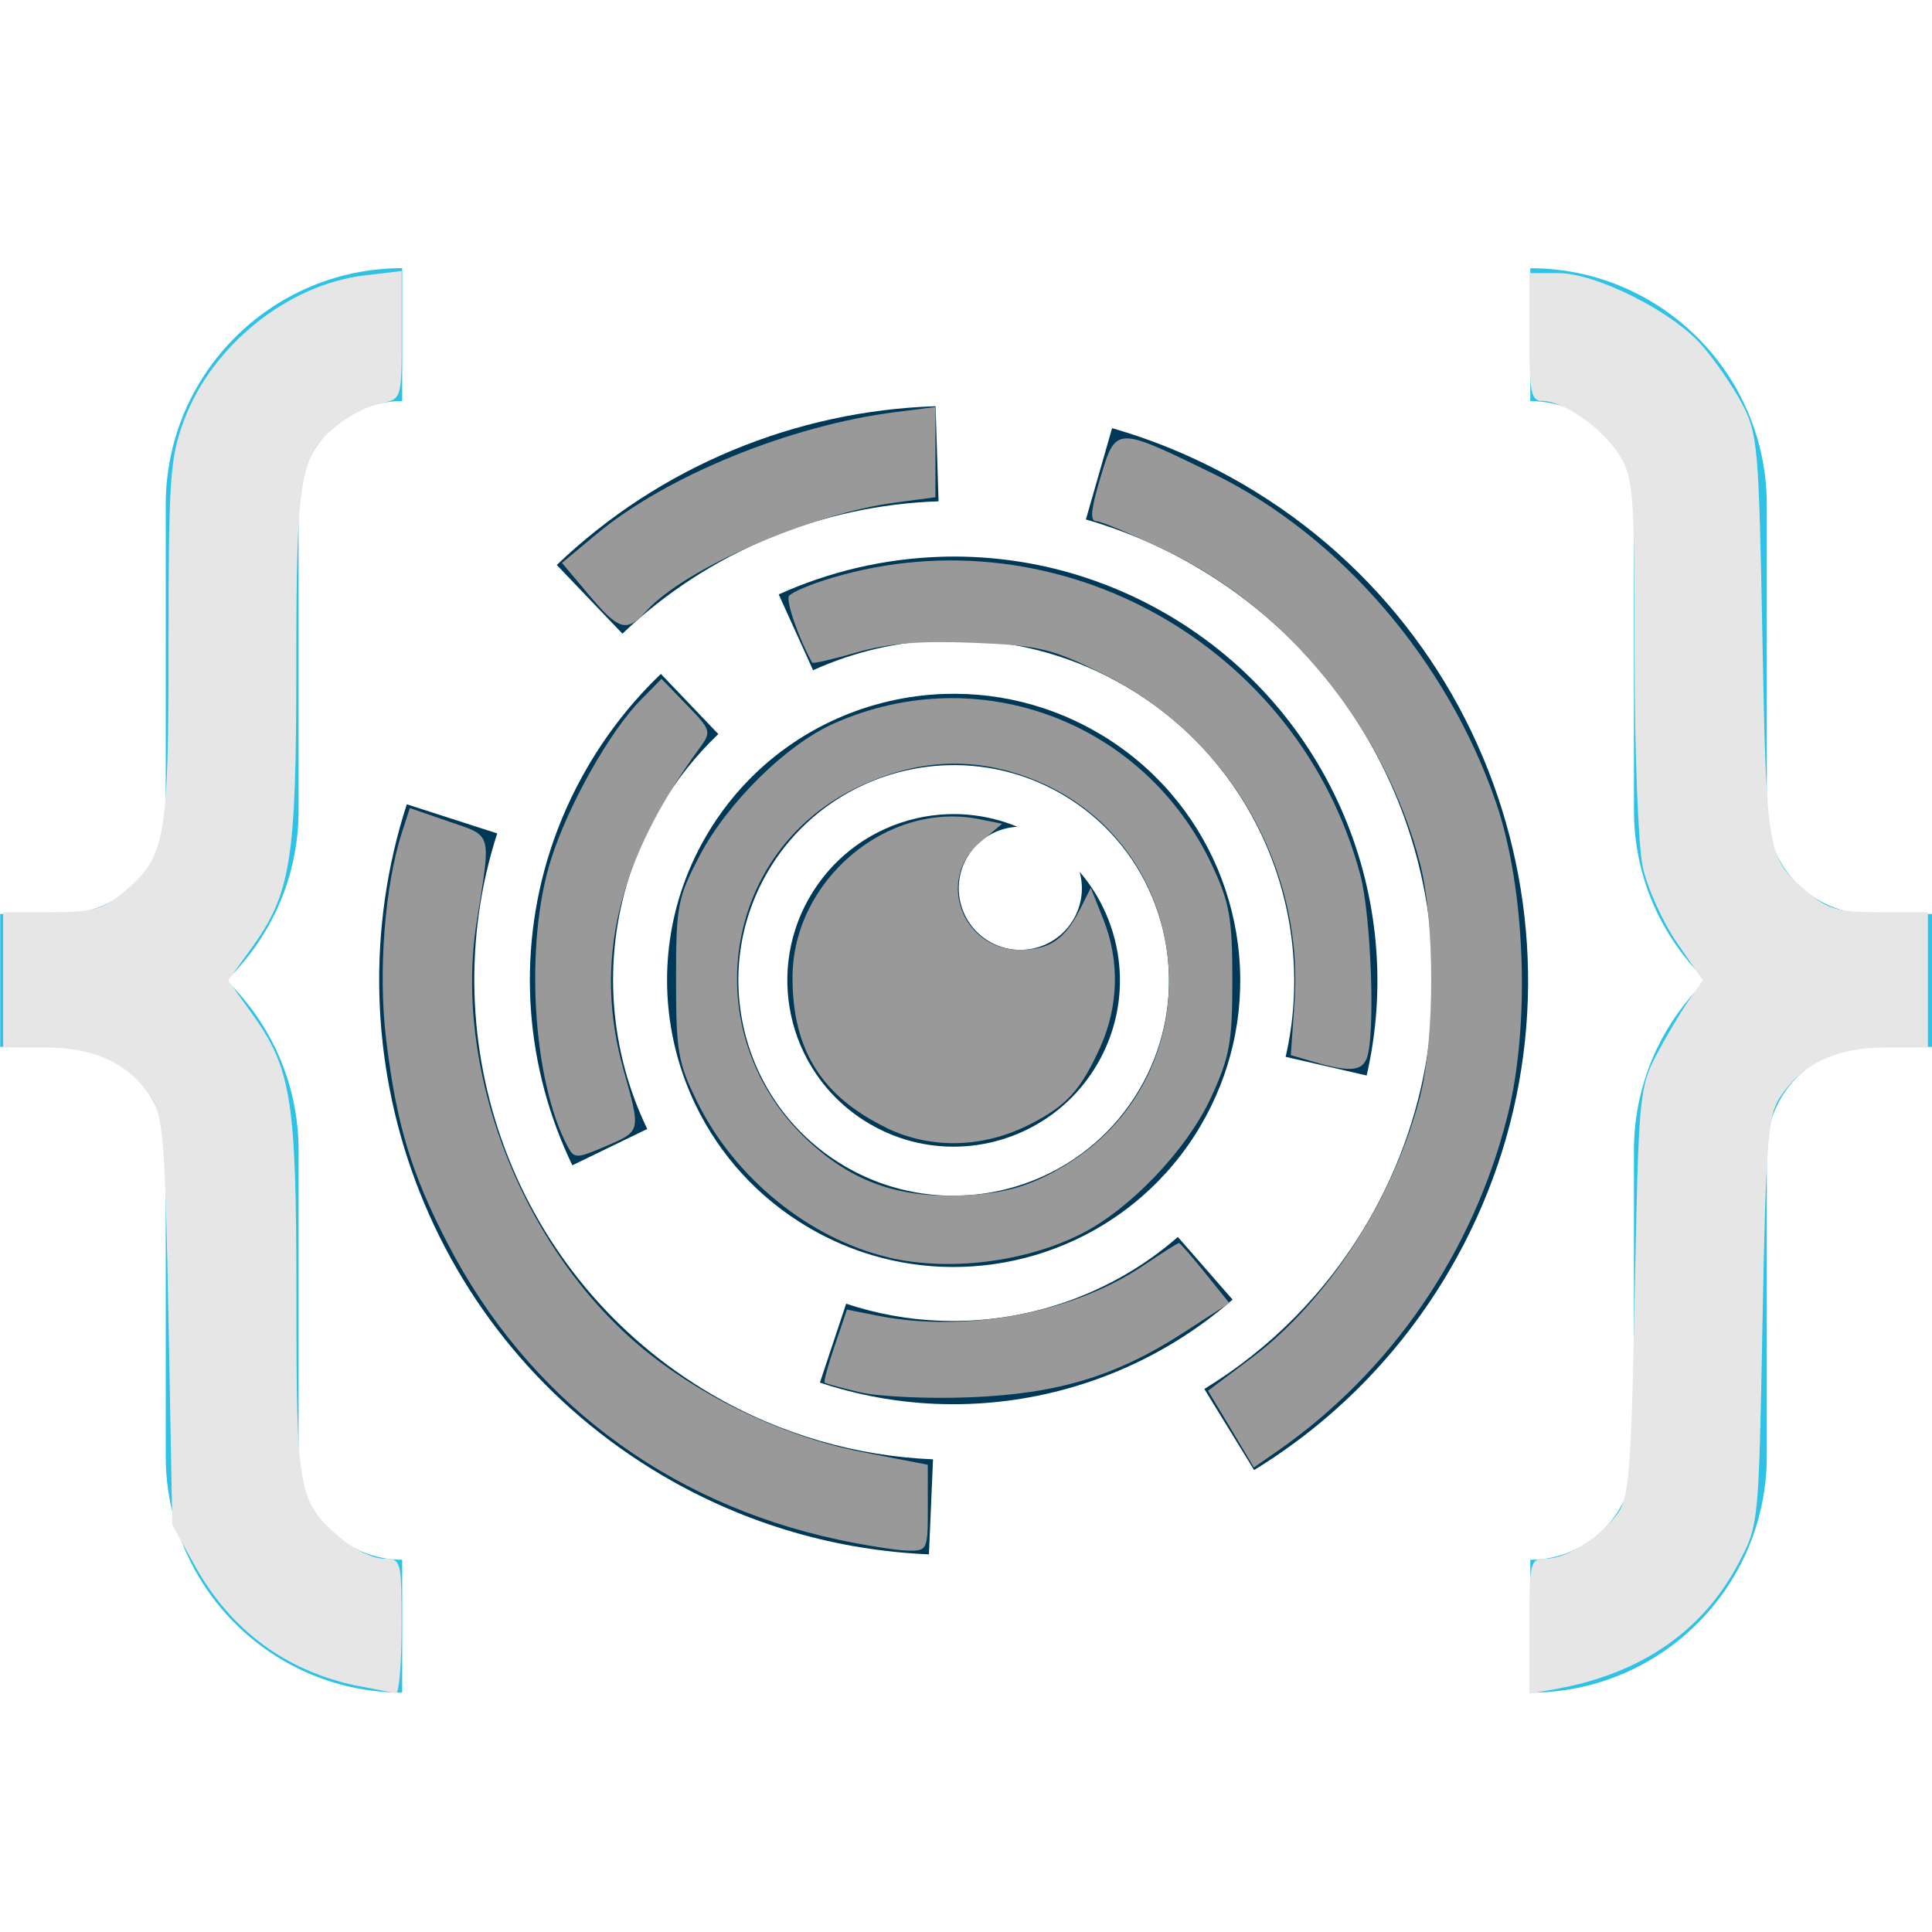 <?xml version="1.0" encoding="UTF-8" standalone="no"?>
<svg
   xmlns:dc="http://purl.org/dc/elements/1.1/"
   xmlns:cc="http://creativecommons.org/ns#"
   xmlns:rdf="http://www.w3.org/1999/02/22-rdf-syntax-ns#"
   xmlns:svg="http://www.w3.org/2000/svg"
   xmlns="http://www.w3.org/2000/svg"
   xmlns:xlink="http://www.w3.org/1999/xlink"
   id="svg10"
   version="1.1"
   viewBox="0 0 18.479 18.479"
   height="18.479"
   width="18.479">
  <defs
     id="defs3">
    <path
       d="M 0,0 H 48 V 48 H 0 Z"
       id="a" />
    <clipPath
       clipPathUnits="userSpaceOnUse"
       id="clipPath28-3">
      <path
         d="M 12.496,12.496 H 624.779 V 871.394 H 12.496 Z"
         id="path26-6" />
    </clipPath>
  </defs>
  <clipPath
     id="b">
    <use
       height="100%"
       width="100%"
       y="0"
       x="0"
       style="overflow:visible"
       id="use5"
       overflow="visible"
       xlink:href="#a" />
  </clipPath>
  <g
     id="g849"
     transform="matrix(0.261,0,0,-0.261,-21.995,44.672)">
    <path
       d="m 152.816,132.794 c -2.097,0 -3.797,-1.7 -3.797,-3.798 v -7.792 -3.408 c 0,-3.424 -1.986,-6.385 -4.869,-7.793 -1.147,-0.56 -2.436,-0.875 -3.798,-0.875 v 4.869 c 2.097,0 3.798,1.7 3.798,3.798 v 4.384 6.816 c 0,2.447 1.014,4.657 2.645,6.232 l 6e-4,5e-4 -6e-4,6e-4 c -1.63,1.576 -2.645,3.786 -2.645,6.232 v 6.816 4.384 c 0,2.097 -1.701,3.798 -3.798,3.798 v 4.869 c 1.362,0 2.651,-0.314 3.798,-0.875 2.883,-1.408 4.869,-4.369 4.869,-7.792 v -3.408 -7.793 c 0,-2.097 1.7,-3.798 3.797,-3.798 l 0.212,-9e-4 h 0.004 l 0.023,3e-4 h 0.004 0.004 2.022 v -4.869 h -2.022 -0.004 -0.004 l -0.023,3e-4 h -0.004 l -0.212,-0.001 z"
       style="fill:#2ec2e6;fill-opacity:1;fill-rule:evenodd;stroke:none"
       id="path851" />
    <path
       d="m 86.547,132.793 c 2.097,0 3.798,-1.7 3.798,-3.797 v -7.792 -3.408 c 0,-3.424 1.986,-6.385 4.869,-7.793 1.147,-0.56 2.436,-0.874 3.797,-0.874 v 4.869 c -2.097,0 -3.797,1.701 -3.797,3.798 v 4.384 6.816 c 0,2.446 -1.014,4.656 -2.645,6.232 l -5e-4,6e-4 5e-4,5e-4 c 1.631,1.576 2.645,3.786 2.645,6.232 v 6.816 4.385 c 0,2.097 1.701,3.798 3.797,3.798 v 4.87 c -1.362,0 -2.651,-0.315 -3.797,-0.875 -2.883,-1.408 -4.869,-4.369 -4.869,-7.793 v -3.408 -7.793 c 0,-2.097 -1.7,-3.798 -3.798,-3.798 l -0.212,-6e-4 h -0.004 l -0.023,3e-4 h -0.004 -0.004 -2.022 v -4.869 h 2.022 0.004 0.004 l 0.023,3e-4 h 0.004 z"
       style="fill:#2ec2e6;fill-opacity:1;fill-rule:evenodd;stroke:none"
       id="path853" />
    <path
       d="m 128.1,150.39 c 8.359,-4.897 11.176,-15.682 6.28,-24.041 -1.512,-2.58 -3.584,-4.632 -5.973,-6.093 l 1.823,-2.971 c 2.859,1.75 5.34,4.211 7.152,7.305 5.875,10.03 2.506,22.927 -7.524,28.802 -1.554,0.91 -3.177,1.599 -4.832,2.075 l -0.96,-3.347 c 1.382,-0.397 2.737,-0.971 4.034,-1.73 z m -9.636,-32.712 c -2.776,0.115 -5.564,0.891 -8.125,2.391 -7.232,4.236 -10.316,12.879 -7.846,20.547 l -3.314,1.067 c -2.968,-9.192 0.723,-19.533 9.401,-24.616 3.07,-1.799 6.409,-2.731 9.734,-2.871 z m 7.284,6.912 c -2.117,-1.295 -4.585,-1.935 -7.065,-1.832 -1.142,0.047 -2.288,0.252 -3.403,0.623 l -0.961,-2.891 c 1.388,-0.463 2.812,-0.719 4.233,-0.779 3.087,-0.13 6.157,0.666 8.791,2.279 0.736,0.451 1.439,0.966 2.098,1.542 l -2.005,2.295 c -0.53,-0.463 -1.095,-0.876 -1.688,-1.238 z m -18.413,14.466 c 0.274,0.849 0.643,1.682 1.113,2.483 0.601,1.026 1.327,1.935 2.148,2.718 l -2.105,2.203 c -1.019,-0.975 -1.922,-2.105 -2.67,-3.382 -0.584,-0.997 -1.044,-2.032 -1.385,-3.088 -1.247,-3.862 -0.901,-7.998 0.811,-11.537 l 2.744,1.331 c -1.375,2.845 -1.654,6.171 -0.655,9.272 z m 12.481,-1.748 c -0.491,0.7 -0.56,1.65 -0.1,2.436 0.255,0.436 0.635,0.755 1.068,0.938 0.245,0.103 0.507,0.163 0.773,0.176 -0.216,0.09 -0.435,0.167 -0.657,0.23 -0.617,0.177 -1.248,0.253 -1.873,0.233 -0.803,-0.026 -1.593,-0.211 -2.324,-0.541 -0.618,-0.279 -1.192,-0.663 -1.694,-1.143 -0.4,-0.382 -0.754,-0.826 -1.048,-1.327 -0.229,-0.391 -0.41,-0.797 -0.544,-1.212 -0.489,-1.515 -0.353,-3.139 0.318,-4.527 0.508,-1.05 1.322,-1.966 2.403,-2.599 0.374,-0.219 0.762,-0.394 1.157,-0.526 0.544,-0.181 1.103,-0.282 1.661,-0.305 1.212,-0.051 2.416,0.261 3.45,0.894 0.289,0.177 0.565,0.379 0.824,0.605 0.482,0.421 0.905,0.927 1.247,1.509 0.321,0.548 0.546,1.125 0.682,1.712 0.435,1.889 -0.062,3.885 -1.324,5.349 0.159,-0.568 0.096,-1.197 -0.226,-1.747 -0.629,-1.075 -2.011,-1.435 -3.086,-0.806 -0.289,0.169 -0.526,0.393 -0.707,0.65 z m 2.301,8.018 c -1.062,0.306 -2.151,0.436 -3.228,0.401 -1.384,-0.045 -2.746,-0.363 -4.005,-0.932 -1.064,-0.481 -2.055,-1.143 -2.92,-1.97 -0.689,-0.659 -1.3,-1.424 -1.805,-2.288 -0.395,-0.674 -0.706,-1.374 -0.937,-2.088 -0.843,-2.611 -0.609,-5.409 0.548,-7.802 0.875,-1.809 2.278,-3.387 4.142,-4.479 0.644,-0.377 1.312,-0.678 1.993,-0.906 0.938,-0.313 1.902,-0.486 2.862,-0.527 2.088,-0.088 4.164,0.45 5.945,1.542 0.498,0.305 0.973,0.653 1.419,1.043 0.831,0.726 1.561,1.597 2.15,2.602 0.553,0.943 0.941,1.938 1.175,2.95 1.004,4.356 -0.868,9.041 -4.928,11.419 -0.775,0.454 -1.585,0.798 -2.411,1.035 z m 1.093,-3.287 c 3.046,-1.785 4.454,-5.31 3.702,-8.582 -0.175,-0.761 -0.467,-1.509 -0.882,-2.217 -0.442,-0.754 -0.991,-1.409 -1.616,-1.954 -0.335,-0.293 -0.692,-0.554 -1.067,-0.783 -1.339,-0.818 -2.898,-1.223 -4.466,-1.158 -0.722,0.03 -1.446,0.16 -2.151,0.394 -0.512,0.171 -1.014,0.397 -1.498,0.68 -1.399,0.82 -2.453,2.006 -3.11,3.367 -0.869,1.799 -1.046,3.901 -0.414,5.862 0.173,0.537 0.407,1.063 0.703,1.57 0.38,0.649 0.839,1.223 1.358,1.718 0.651,0.621 1.395,1.117 2.195,1.478 0.946,0.427 1.97,0.666 3.009,0.7 0.809,0.027 1.627,-0.07 2.425,-0.299 0.621,-0.178 1.23,-0.436 1.812,-0.777 z m -4.479,8.713 c -2.046,-0.067 -4.061,-0.537 -5.922,-1.378 l 1.259,-2.778 c 1.496,0.676 3.115,1.054 4.759,1.108 1.28,0.043 2.574,-0.111 3.836,-0.473 0.982,-0.282 1.945,-0.689 2.866,-1.229 4.819,-2.823 7.046,-8.399 5.857,-13.574 l 2.969,-0.684 c 1.485,6.441 -1.284,13.368 -7.287,16.885 -1.147,0.672 -2.344,1.179 -3.565,1.531 -1.571,0.452 -3.181,0.644 -4.773,0.593 z m -11.649,-2.817 c 3.159,3.016 7.314,4.71 11.585,4.851 l -0.11,3.484 c -5.119,-0.166 -10.094,-2.197 -13.881,-5.817 z"
       style="fill:#003857;fill-opacity:1;fill-rule:evenodd;stroke:none"
       id="path859" />
  </g>
  <path
     id="path16"
     d="M 3.439,16.129 C 2.745,15.992 2.209,15.598 1.861,14.971 L 1.648,14.585 1.612,12.64 C 1.58,10.925 1.561,10.672 1.446,10.498 1.235,10.175 0.909,10.02 0.443,10.019 L 0.03,10.019 V 9.372 8.725 h 0.462 c 0.397,0 0.494,-0.027 0.693,-0.194 0.4,-0.337 0.427,-0.487 0.427,-2.389 0,-1.566 0.014,-1.762 0.148,-2.122 C 2.028,3.303 2.753,2.721 3.487,2.634 l 0.355,-0.042 V 3.205 c 0,0.612 -1.438e-4,0.612 -0.2,0.652 C 3.532,3.879 3.35,3.969 3.237,4.058 2.867,4.349 2.834,4.538 2.834,6.372 c 0,1.861 -0.05,2.174 -0.433,2.703 L 2.182,9.377 2.404,9.686 c 0.386,0.537 0.431,0.82 0.431,2.721 0,1.882 0.015,1.96 0.434,2.313 0.123,0.104 0.302,0.188 0.398,0.188 0.171,0 0.174,0.01 0.174,0.647 0,0.356 -0.024,0.644 -0.054,0.639 -0.03,-0.004 -0.186,-0.034 -0.348,-0.066 z"
     style="fill:#e6e6e6;stroke-width:0.072" />
  <path
     id="path18"
     d="m 14.628,15.554 c 0,-0.621 0.006,-0.645 0.162,-0.646 0.199,-5.75e-4 0.524,-0.208 0.687,-0.439 0.105,-0.148 0.127,-0.444 0.159,-2.114 0.036,-1.866 0.044,-1.954 0.207,-2.265 0.094,-0.178 0.232,-0.411 0.308,-0.519 L 16.287,9.377 16.039,9.016 C 15.902,8.817 15.755,8.491 15.712,8.291 15.669,8.088 15.634,7.185 15.634,6.258 15.634,4.72 15.623,4.572 15.491,4.356 15.337,4.103 14.958,3.836 14.753,3.835 14.643,3.835 14.628,3.758 14.628,3.224 V 2.612 h 0.276 c 0.361,0 1.089,0.365 1.373,0.689 0.121,0.138 0.293,0.387 0.382,0.554 0.153,0.288 0.164,0.406 0.198,2.245 0.039,2.081 0.044,2.107 0.436,2.437 0.19,0.16 0.292,0.188 0.685,0.188 h 0.462 v 0.647 0.647 l -0.413,2.87e-4 c -0.466,2.88e-4 -0.791,0.156 -1.003,0.478 -0.114,0.174 -0.134,0.427 -0.166,2.143 -0.036,1.943 -0.036,1.945 -0.23,2.313 -0.346,0.655 -0.941,1.061 -1.765,1.205 l -0.234,0.041 z"
     style="fill:#e6e6e6;stroke-width:0.072" />
  <path
     id="path24"
     d="m 11.775,13.669 -0.221,-0.367 0.419,-0.315 c 0.728,-0.547 1.359,-1.526 1.609,-2.498 C 13.725,9.934 13.725,8.807 13.581,8.254 13.248,6.976 12.324,5.833 11.175,5.277 10.843,5.117 10.533,4.985 10.486,4.985 c -0.063,0 -0.052,-0.113 0.038,-0.413 0.15,-0.498 0.143,-0.498 1.079,-0.042 1.214,0.592 2.245,1.792 2.708,3.152 0.28,0.82 0.327,2.119 0.108,2.99 -0.327,1.306 -1.114,2.452 -2.206,3.211 l -0.22,0.153 z"
     style="fill:#999999;stroke-width:0.072" />
  <path
     id="path26"
     d="m 12.57,10.157 -0.224,-0.065 0.035,-0.496 C 12.475,8.289 11.746,7.036 10.547,6.444 10.057,6.202 9.939,6.174 9.306,6.148 8.796,6.128 8.495,6.153 8.194,6.24 7.967,6.306 7.775,6.35 7.768,6.338 7.639,6.106 7.516,5.751 7.546,5.701 7.568,5.666 7.754,5.587 7.96,5.526 10.128,4.882 12.428,6.176 13.011,8.368 c 0.104,0.392 0.145,1.537 0.062,1.753 -0.048,0.125 -0.166,0.134 -0.504,0.036 z"
     style="fill:#999999;stroke-width:0.072" />
  <path
     id="path28"
     d="M 8.497,12.026 C 7.741,11.848 7.025,11.266 6.668,10.538 6.485,10.167 6.466,10.054 6.466,9.372 c 0,-0.707 0.014,-0.782 0.226,-1.188 C 6.958,7.677 7.524,7.119 7.98,6.918 9.364,6.305 10.95,6.902 11.594,8.278 c 0.167,0.356 0.193,0.504 0.193,1.094 0,0.601 -0.025,0.737 -0.207,1.131 -0.228,0.493 -0.769,1.061 -1.237,1.298 -0.538,0.272 -1.27,0.362 -1.847,0.226 z M 10.094,11.2 C 11.728,10.311 11.465,7.904 9.677,7.384 9.181,7.24 8.691,7.291 8.183,7.539 6.865,8.184 6.653,9.964 7.776,10.953 c 0.42,0.37 0.852,0.511 1.466,0.479 0.353,-0.019 0.571,-0.077 0.853,-0.231 z"
     style="fill:#999999;stroke-width:0.072" />
  <path
     id="path30"
     d="M 8.479,10.787 C 7.859,10.487 7.58,10.042 7.58,9.35 c 0,-0.925 0.903,-1.692 1.786,-1.515 l 0.219,0.044 -0.212,0.178 c -0.421,0.354 -0.17,1.028 0.383,1.028 0.281,0 0.428,-0.099 0.573,-0.386 l 0.104,-0.207 0.119,0.298 c 0.159,0.397 0.148,0.836 -0.03,1.229 -0.185,0.408 -0.32,0.556 -0.669,0.734 -0.448,0.229 -0.949,0.241 -1.375,0.035 z"
     style="fill:#999999;stroke-width:0.072" />
  <path
     id="path32"
     d="m 8.228,13.317 c -0.178,-0.042 -0.332,-0.084 -0.341,-0.093 -0.01,-0.009 0.034,-0.17 0.098,-0.357 l 0.116,-0.341 0.297,0.059 c 0.84,0.166 1.866,-0.027 2.534,-0.478 0.178,-0.12 0.333,-0.218 0.344,-0.218 0.011,0 0.124,0.129 0.251,0.287 l 0.231,0.287 -0.436,0.282 c -0.648,0.419 -1.205,0.587 -2.051,0.62 -0.396,0.015 -0.865,-0.006 -1.043,-0.048 z"
     style="fill:#999999;stroke-width:0.072" />
  <path
     id="path34"
     d="M 5.431,10.969 C 5.092,10.334 5.015,9.026 5.27,8.221 5.435,7.7 5.832,6.995 6.131,6.692 L 6.327,6.493 6.569,6.743 C 6.803,6.984 6.807,6.998 6.69,7.157 5.903,8.233 5.674,9.203 5.965,10.237 6.13,10.823 6.131,10.818 5.801,10.96 5.516,11.083 5.493,11.084 5.431,10.969 Z"
     style="fill:#999999;stroke-width:0.072" />
  <path
     id="path36"
     d="M 5.631,5.688 5.375,5.384 5.705,5.109 C 6.371,4.553 7.559,4.068 8.569,3.941 L 8.947,3.893 V 4.325 4.756 L 8.569,4.806 C 7.754,4.913 6.551,5.436 6.181,5.845 5.993,6.053 5.92,6.032 5.631,5.688 Z"
     style="fill:#999999;stroke-width:0.072" />
  <path
     id="path38"
     d="M 8.012,14.725 C 6.364,14.372 5.046,13.372 4.282,11.895 3.933,11.222 3.791,10.751 3.693,9.939 3.615,9.301 3.68,8.466 3.846,7.957 L 3.92,7.729 4.294,7.858 c 0.419,0.144 0.404,0.09 0.266,0.955 -0.221,1.386 0.395,3.036 1.496,4.007 0.576,0.508 1.419,0.919 2.189,1.068 l 0.629,0.122 2.373e-4,0.413 c 2.301e-4,0.405 -0.004,0.413 -0.198,0.408 -0.109,-0.003 -0.408,-0.051 -0.665,-0.106 z"
     style="fill:#999999;stroke-width:0.072" />
</svg>
